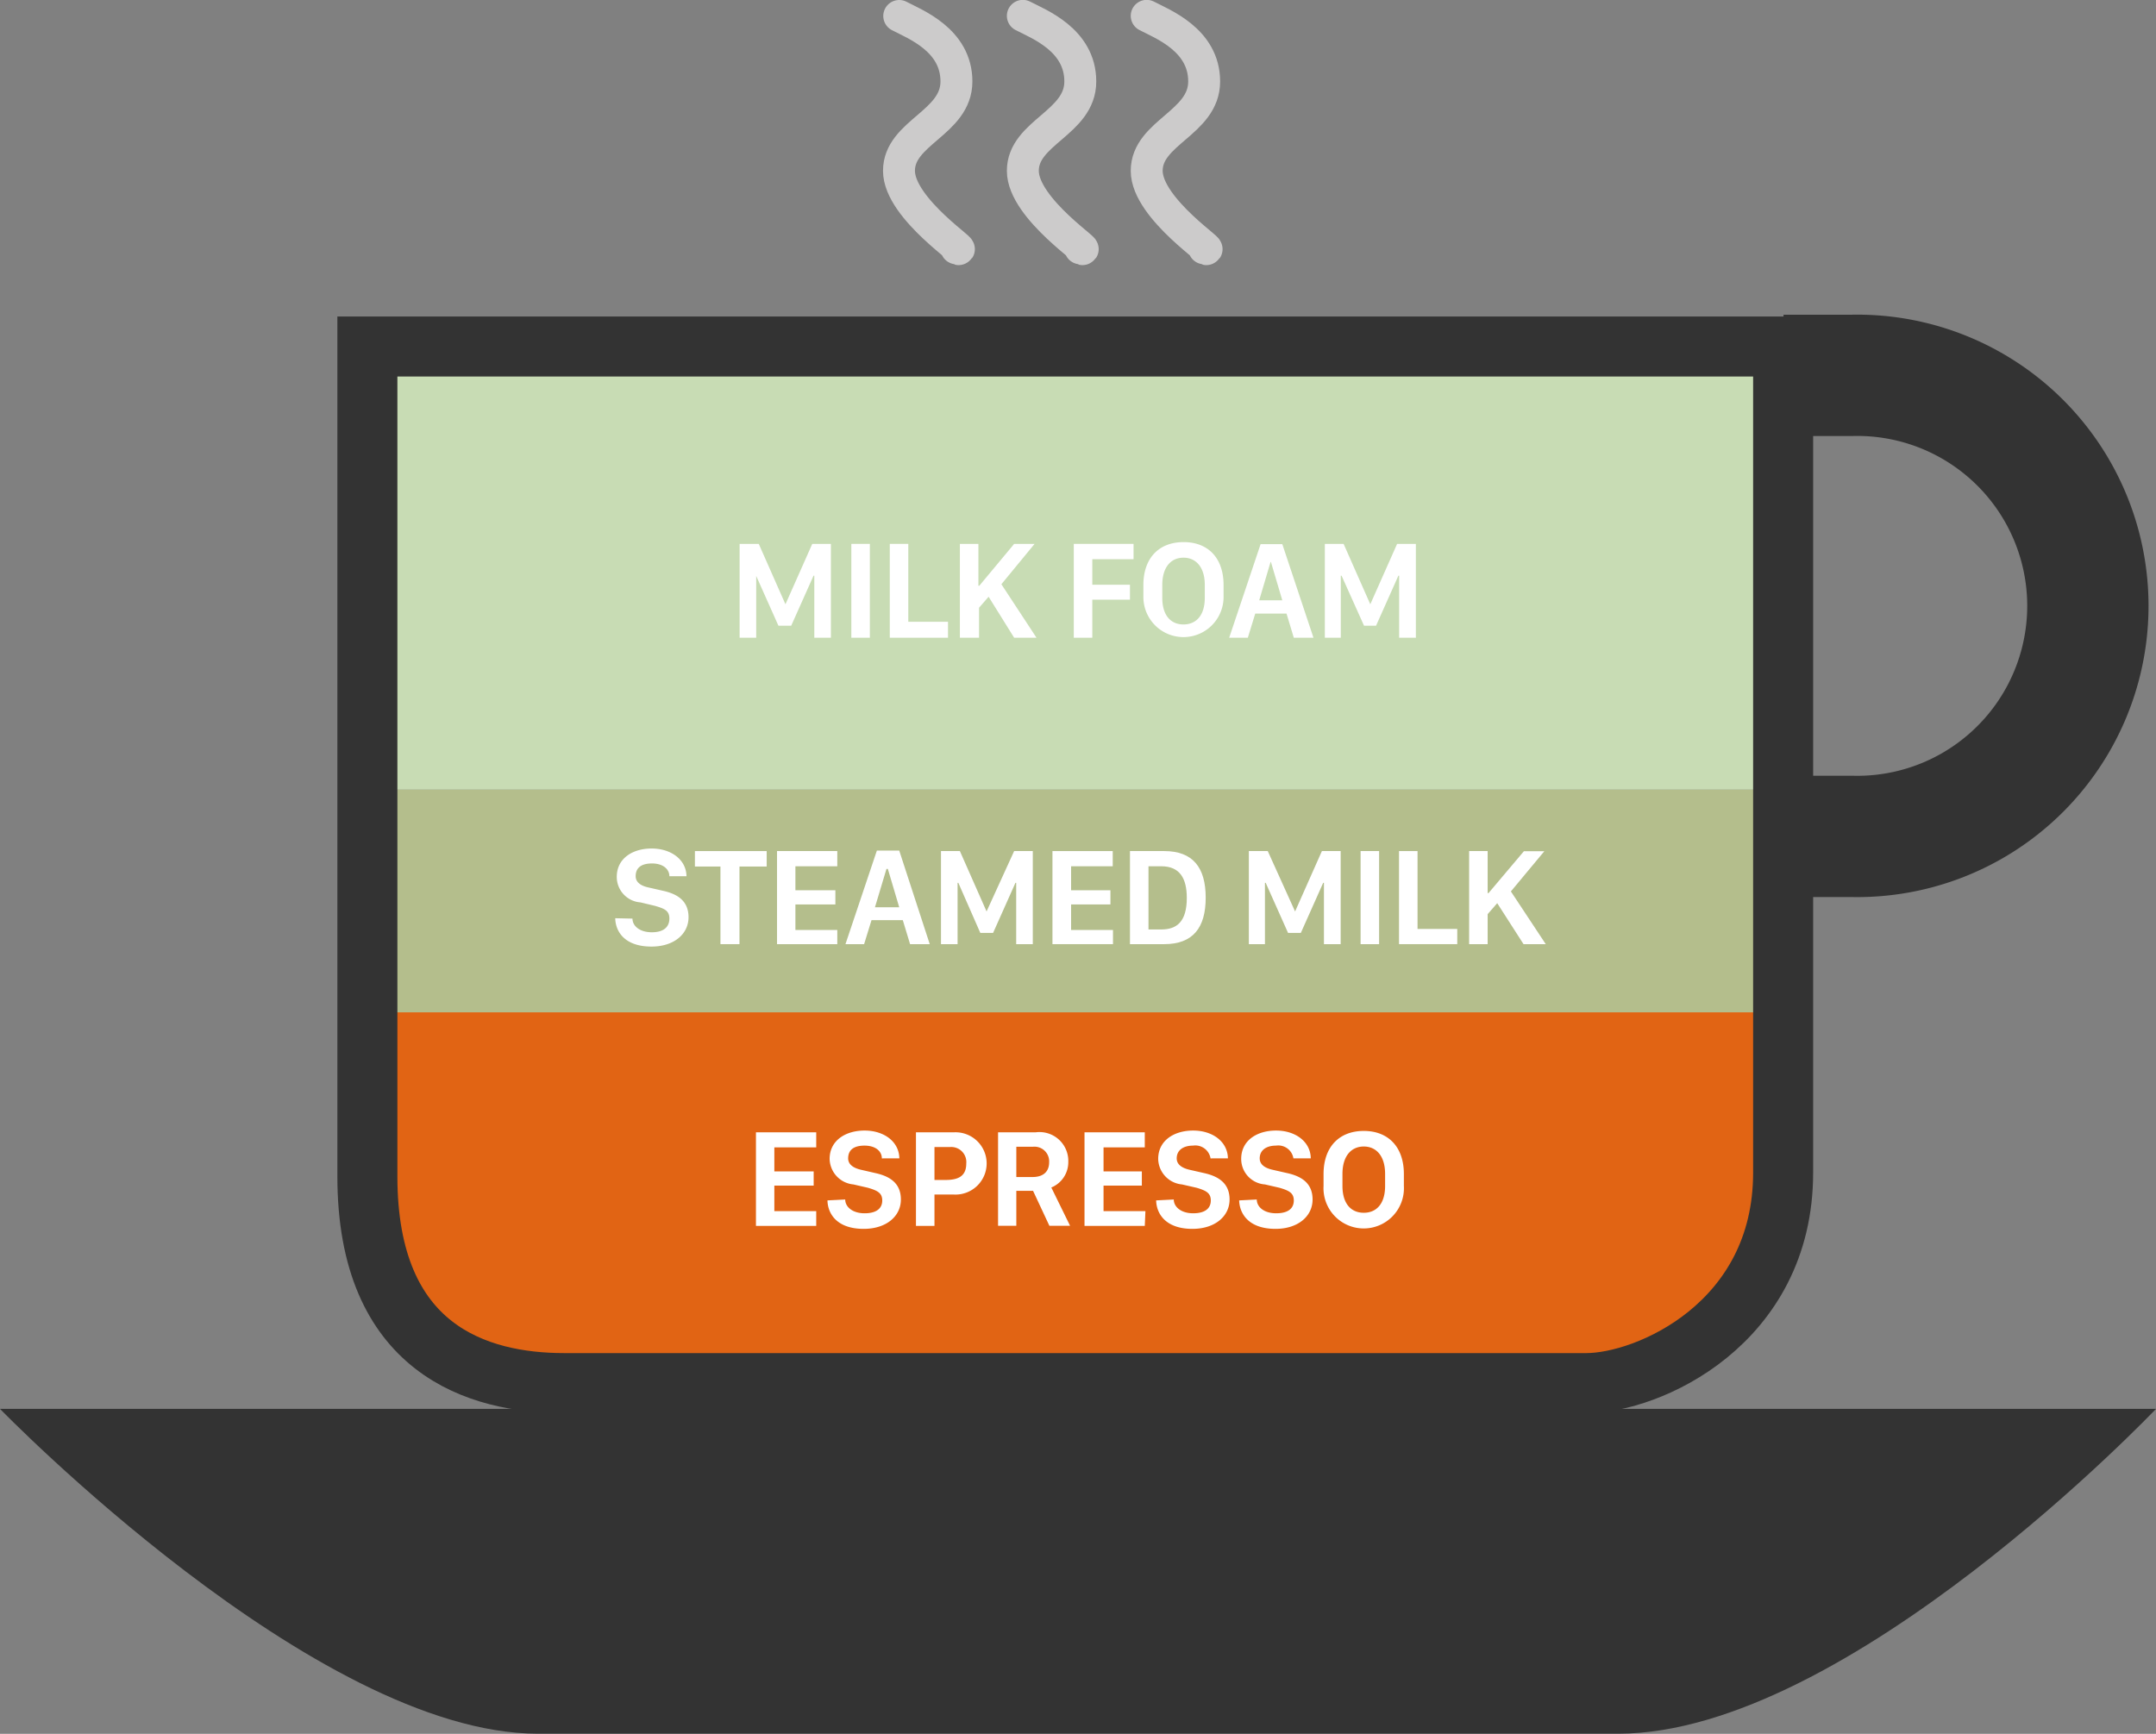 <svg xmlns="http://www.w3.org/2000/svg" width="168.84" height="135.8" viewBox="0 0 168.84 135.8"><rect x="0" y="0" width="168.84" height="135.8" fill="#808080" stroke="none"/><defs><style>.a{fill:#c8dcb4;}.b{fill:#b4be8c;}.c{fill:#e16414;}.d{fill:#fff;}.e{fill:#333;}.f,.g,.h{fill:none;}.f,.g{stroke:#333;}.f{stroke-width:4.7px;}.g{stroke-width:9.5px;}.h{stroke:#cccbcb;stroke-linecap:round;stroke-width:2.5px;}</style></defs><title>coffeeeeeeeeee</title><rect class="a" x="30.21" y="28.72" width="108.42" height="33.13"/><rect class="b" x="30.21" y="61.85" width="108.42" height="17.73"/><polygon class="c" points="129.48 106.7 35.81 106.7 30.21 99.72 30.21 79.29 138.63 79.29 138.63 96.49 129.48 106.7"/><path class="d" d="M54.11,75c0,.57.56,1.07,1.52,1.07S57,75.62,57,75s-.37-.78-1.13-1l-1.13-.27a2,2,0,0,1-1.86-2c0-1.43,1.22-2.22,2.73-2.22s2.71.86,2.73,2.17H57c0-.54-.48-1-1.36-1s-1.28.37-1.28,1c0,.43.34.74,1,.88l1.14.26c1.09.24,2,.76,2,2.07s-1.13,2.3-2.9,2.3c-2.13,0-2.82-1.2-2.84-2.22Z" transform="translate(-4.58 -3.05)"/><path class="d" d="M61,77V70.92H59V69.71h5.62v1.21H62.49V77Z" transform="translate(-4.58 -3.05)"/><path class="d" d="M70.15,77H65.43V69.71h4.72V70.9H66.87v1.88H70v1.11H66.87v2h3.28Z" transform="translate(-4.58 -3.05)"/><path class="d" d="M70.79,77l2.46-7.33H75L77.39,77H75.85l-.57-1.88H72.83L72.25,77ZM74,71.11l-.9,3H75l-.89-3Z" transform="translate(-4.58 -3.05)"/><path class="d" d="M78.27,77V69.71h1.48l2.09,4.73h0L84,69.71h1.46V77h-1.3V72.2h-.06l-1.75,3.92h-1L79.63,72.2h-.06V77Z" transform="translate(-4.58 -3.05)"/><path class="d" d="M91.74,77H87V69.71h4.72V70.9H88.46v1.88h3.08v1.11H88.46v2h3.28Z" transform="translate(-4.58 -3.05)"/><path class="d" d="M95.75,69.71C98,69.71,99,71,99,73.36S98,77,95.75,77H93.07V69.71Zm-1.23,6.14h1c1.22,0,2-.61,2-2.47,0-1.51-.53-2.48-2-2.48h-1Z" transform="translate(-4.58 -3.05)"/><path class="d" d="M102.38,77V69.71h1.48L106,74.44h0l2.1-4.73h1.47V77h-1.31V72.2h-.06l-1.75,3.92h-1l-1.75-3.92h-.06V77Z" transform="translate(-4.58 -3.05)"/><path class="d" d="M111.13,77V69.71h1.45V77Z" transform="translate(-4.58 -3.05)"/><path class="d" d="M118.7,77h-4.56V69.71h1.45v6.1h3.11Z" transform="translate(-4.58 -3.05)"/><path class="d" d="M122.9,72.87,125.63,77h-1.74l-2.06-3.21-.75.86V77h-1.45V69.71h1.45V73h.07l2.77-3.28h1.6Z" transform="translate(-4.58 -3.05)"/><path class="d" d="M68.5,99.07H63.78V91.74H68.5v1.18H65.22V94.8H68.3v1.11H65.22v2H68.5Z" transform="translate(-4.58 -3.05)"/><path class="d" d="M70.77,97c0,.57.56,1.08,1.52,1.08s1.38-.41,1.38-1-.37-.78-1.13-1l-1.13-.26a2.05,2.05,0,0,1-1.86-2c0-1.43,1.23-2.22,2.74-2.22s2.7.86,2.72,2.18H73.64c0-.55-.48-1-1.36-1s-1.28.37-1.28,1c0,.44.35.74,1,.89l1.13.26c1.09.24,2,.76,2,2.07s-1.14,2.3-2.91,2.3c-2.13,0-2.82-1.21-2.84-2.23Z" transform="translate(-4.58 -3.05)"/><path class="d" d="M79.25,91.74a2.44,2.44,0,1,1,0,4.87H77.76v2.46H76.31V91.74Zm-1.49,3.73h.87c1,0,1.62-.3,1.62-1.29A1.18,1.18,0,0,0,79,92.89H77.76Z" transform="translate(-4.58 -3.05)"/><path class="d" d="M88.24,94.06a2.14,2.14,0,0,1-1.33,2l1.47,3H86.76l-1.28-2.74H84.17v2.74H82.74V91.74h2.93A2.26,2.26,0,0,1,88.24,94.06Zm-2.8,1.18c.82,0,1.3-.4,1.3-1.16a1.15,1.15,0,0,0-1.28-1.21H84.17v2.37Z" transform="translate(-4.58 -3.05)"/><path class="d" d="M94.23,99.07H89.51V91.74h4.72v1.18H91V94.8H94v1.11H91v2h3.28Z" transform="translate(-4.58 -3.05)"/><path class="d" d="M96.5,97c0,.57.56,1.08,1.52,1.08s1.38-.41,1.38-1-.37-.78-1.12-1l-1.14-.26a2.05,2.05,0,0,1-1.86-2c0-1.43,1.23-2.22,2.74-2.22s2.7.86,2.72,2.18H99.38a1.21,1.21,0,0,0-1.37-1c-.78,0-1.28.37-1.28,1,0,.44.35.74,1,.89l1.14.26c1.08.24,2,.76,2,2.07s-1.14,2.3-2.91,2.3c-2.12,0-2.82-1.21-2.84-2.23Z" transform="translate(-4.58 -3.05)"/><path class="d" d="M103,97c0,.57.55,1.08,1.52,1.08s1.38-.41,1.38-1-.37-.78-1.13-1l-1.13-.26a2,2,0,0,1-1.86-2c0-1.43,1.22-2.22,2.73-2.22s2.7.86,2.72,2.18h-1.36a1.2,1.2,0,0,0-1.36-1c-.78,0-1.28.37-1.28,1,0,.44.34.74,1,.89l1.14.26c1.09.24,2,.76,2,2.07s-1.14,2.3-2.9,2.3c-2.13,0-2.82-1.21-2.85-2.23Z" transform="translate(-4.58 -3.05)"/><path class="d" d="M108.23,95c0-2.09,1.2-3.37,3.15-3.37s3.14,1.29,3.14,3.37v.94a3.15,3.15,0,1,1-6.29,0Zm1.48.94c0,1.42.7,2.1,1.67,2.1s1.67-.68,1.67-2.1V95c0-1.42-.7-2.15-1.67-2.15s-1.67.73-1.67,2.15Z" transform="translate(-4.58 -3.05)"/><path class="d" d="M62.5,53V45.65H64l2.09,4.73h0l2.1-4.73h1.46V53h-1.3V48.14h-.06l-1.75,3.92h-1l-1.75-3.92H63.8V53Z" transform="translate(-4.58 -3.05)"/><path class="d" d="M71.25,53V45.65H72.7V53Z" transform="translate(-4.58 -3.05)"/><path class="d" d="M78.82,53H74.26V45.65h1.45v6.1h3.11Z" transform="translate(-4.58 -3.05)"/><path class="d" d="M83,48.81,85.75,53H84l-2-3.21-.75.86V53H79.75V45.65H81.2v3.28h.07L84,45.65h1.6Z" transform="translate(-4.58 -3.05)"/><path class="d" d="M88.67,53V45.65h4.68v1.2H90.12v2h2.95v1.17H90.12V53Z" transform="translate(-4.58 -3.05)"/><path class="d" d="M94.12,48.87c0-2.08,1.19-3.36,3.15-3.36s3.13,1.29,3.13,3.36v.94a3.14,3.14,0,1,1-6.28,0Zm1.48,1c0,1.41.69,2.09,1.66,2.09s1.67-.68,1.67-2.09v-1c0-1.41-.7-2.14-1.67-2.14s-1.66.73-1.66,2.14Z" transform="translate(-4.58 -3.05)"/><path class="d" d="M100.84,53l2.46-7.33H105L107.44,53H105.9l-.57-1.89h-2.45L102.3,53Zm3.24-5.93-.89,3H105l-.89-3Z" transform="translate(-4.58 -3.05)"/><path class="d" d="M108.33,53V45.65h1.47l2.09,4.73h0l2.1-4.73h1.47V53h-1.31V48.14h-.06l-1.75,3.92h-.94l-1.76-3.92h-.06V53Z" transform="translate(-4.58 -3.05)"/><path class="e" d="M131.31,138.84H46.69c-17.42,0-42.11-25.44-42.11-25.44H173.42S149.25,138.84,131.31,138.84Z" transform="translate(-4.58 -3.05)"/><path class="f" d="M33.35,95.19v-65H144.22V94.9c0,11.85-10.6,16.48-15.41,16.48H48.75C42,111.38,33.35,108.77,33.35,95.19Z" transform="translate(-4.58 -3.05)"/><path class="g" d="M144,68.56h5.6a18.06,18.06,0,1,0,0-36.11h-5.35" transform="translate(-4.58 -3.05)"/><path class="h" d="M79.48,22.5c1.32.61-4.5-3.05-4.5-6.07s4.5-3.74,4.5-7S76.21,4.94,75,4.3" transform="translate(-4.58 -3.05)"/><path class="h" d="M89.18,22.5c1.31.61-4.5-3.05-4.5-6.07s4.5-3.74,4.5-7-3.27-4.5-4.5-5.14" transform="translate(-4.58 -3.05)"/><path class="h" d="M98.88,22.5c1.31.61-4.5-3.05-4.5-6.07s4.5-3.74,4.5-7-3.28-4.5-4.5-5.14" transform="translate(-4.58 -3.05)"/></svg>